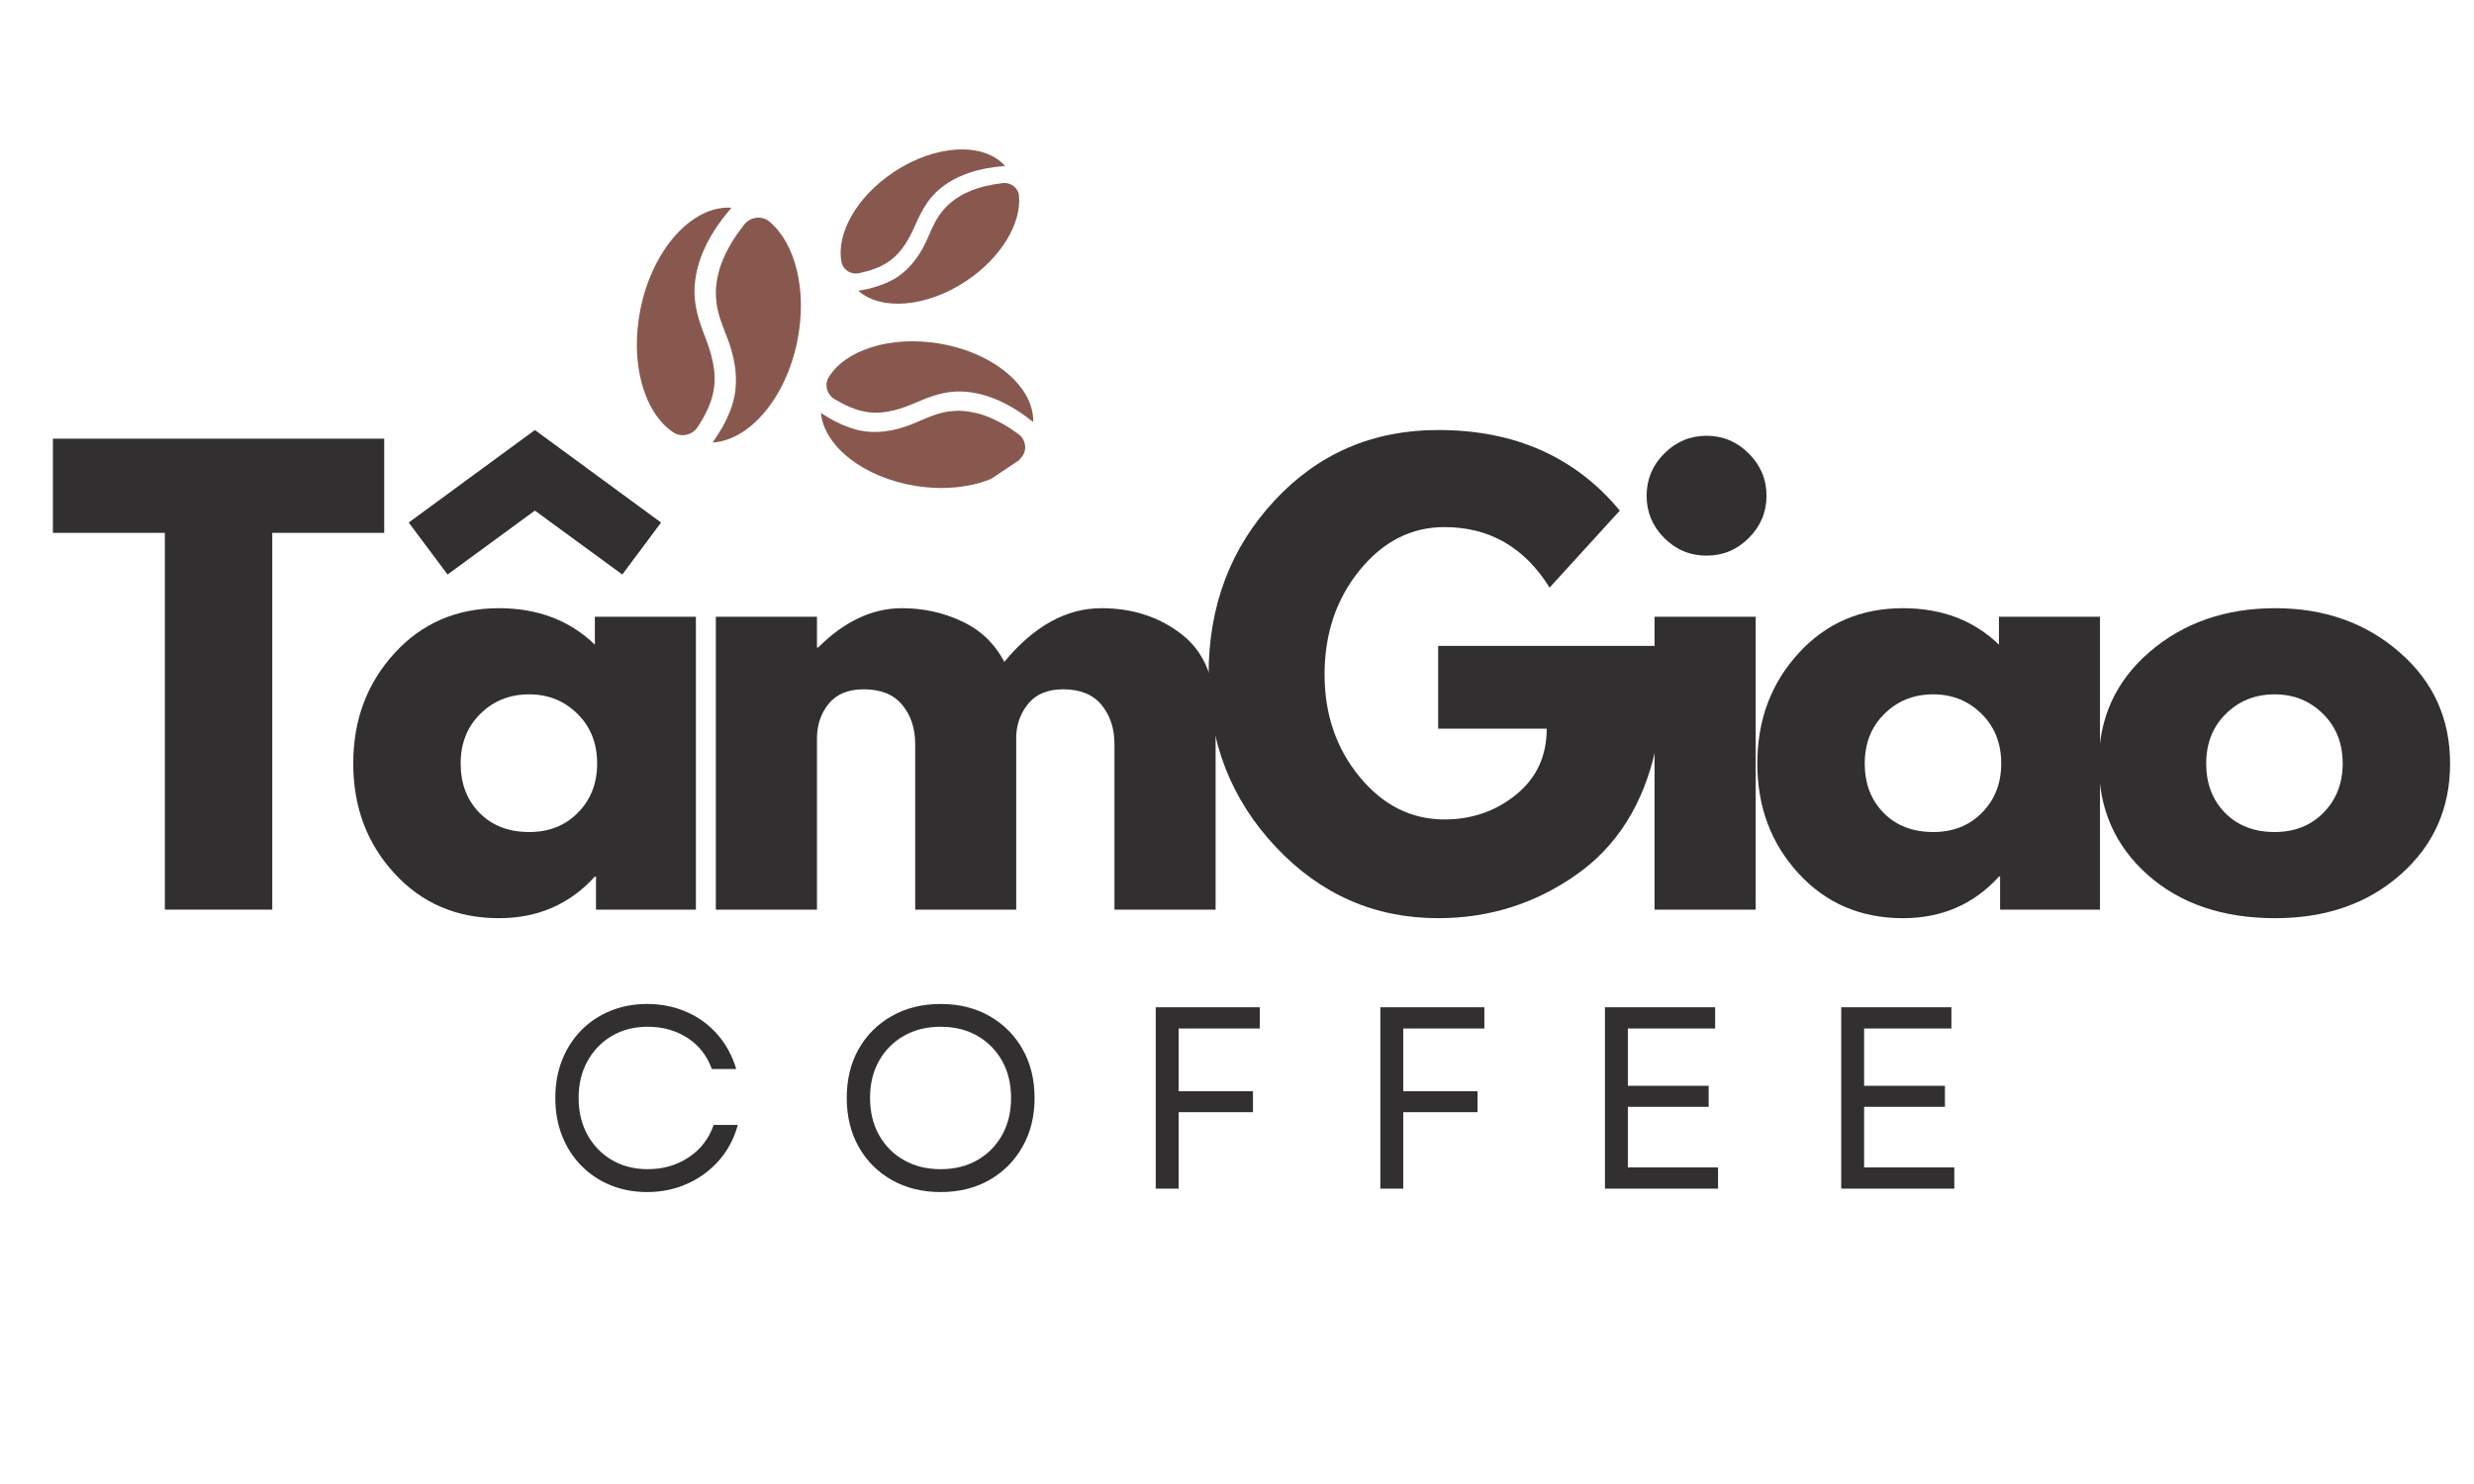 <svg xmlns="http://www.w3.org/2000/svg" xmlns:xlink="http://www.w3.org/1999/xlink" width="500" zoomAndPan="magnify" viewBox="0 0 375 225" height="300" preserveAspectRatio="xMidYMid meet" version="1.0"><defs><g/><clipPath id="efcda31f38"><path d="M 96 31 L 111 31 L 111 66 L 96 66 Z M 96 31 " clip-rule="nonzero"/></clipPath><clipPath id="c6fdccfeb2"><path d="M 141.637 8.945 L 173.637 57.02 L 119.316 93.172 L 87.32 45.098 Z M 141.637 8.945 " clip-rule="nonzero"/></clipPath><clipPath id="76daa1cd7c"><path d="M 141.637 8.945 L 173.637 57.02 L 119.316 93.172 L 87.32 45.098 Z M 141.637 8.945 " clip-rule="nonzero"/></clipPath><clipPath id="99d6dca8db"><path d="M 109.957 30.031 L 124.863 52.434 L 102.398 67.383 L 87.492 44.98 Z M 109.957 30.031 " clip-rule="nonzero"/></clipPath><clipPath id="b3ade9d91c"><path d="M 108 32 L 122 32 L 122 68 L 108 68 Z M 108 32 " clip-rule="nonzero"/></clipPath><clipPath id="d8f7d1b915"><path d="M 141.637 8.945 L 173.637 57.02 L 119.316 93.172 L 87.32 45.098 Z M 141.637 8.945 " clip-rule="nonzero"/></clipPath><clipPath id="1d18afff26"><path d="M 141.637 8.945 L 173.637 57.02 L 119.316 93.172 L 87.32 45.098 Z M 141.637 8.945 " clip-rule="nonzero"/></clipPath><clipPath id="072e5744c6"><path d="M 127 22 L 153 22 L 153 42 L 127 42 Z M 127 22 " clip-rule="nonzero"/></clipPath><clipPath id="cd5aee4981"><path d="M 141.637 8.945 L 173.637 57.02 L 119.316 93.172 L 87.32 45.098 Z M 141.637 8.945 " clip-rule="nonzero"/></clipPath><clipPath id="7b32d5acb5"><path d="M 141.637 8.945 L 173.637 57.02 L 119.316 93.172 L 87.32 45.098 Z M 141.637 8.945 " clip-rule="nonzero"/></clipPath><clipPath id="e355f43d00"><path d="M 130 27 L 155 27 L 155 47 L 130 47 Z M 130 27 " clip-rule="nonzero"/></clipPath><clipPath id="4795ff0877"><path d="M 141.637 8.945 L 173.637 57.02 L 119.316 93.172 L 87.32 45.098 Z M 141.637 8.945 " clip-rule="nonzero"/></clipPath><clipPath id="d315064f85"><path d="M 141.637 8.945 L 173.637 57.02 L 119.316 93.172 L 87.32 45.098 Z M 141.637 8.945 " clip-rule="nonzero"/></clipPath><clipPath id="e3bfeadba3"><path d="M 125 51 L 157 51 L 157 64 L 125 64 Z M 125 51 " clip-rule="nonzero"/></clipPath><clipPath id="b26596dce4"><path d="M 141.637 8.945 L 173.637 57.02 L 119.316 93.172 L 87.32 45.098 Z M 141.637 8.945 " clip-rule="nonzero"/></clipPath><clipPath id="e2e251780d"><path d="M 141.637 8.945 L 173.637 57.02 L 119.316 93.172 L 87.32 45.098 Z M 141.637 8.945 " clip-rule="nonzero"/></clipPath><clipPath id="4d469c1627"><path d="M 124 62 L 156 62 L 156 74 L 124 74 Z M 124 62 " clip-rule="nonzero"/></clipPath><clipPath id="653c874843"><path d="M 141.637 8.945 L 173.637 57.02 L 119.316 93.172 L 87.32 45.098 Z M 141.637 8.945 " clip-rule="nonzero"/></clipPath><clipPath id="3d0a335224"><path d="M 141.637 8.945 L 173.637 57.02 L 119.316 93.172 L 87.32 45.098 Z M 141.637 8.945 " clip-rule="nonzero"/></clipPath><clipPath id="a2f22d5d09"><path d="M 143.902 49.613 L 156.598 68.691 L 136.234 82.246 L 123.539 63.168 Z M 143.902 49.613 " clip-rule="nonzero"/></clipPath></defs><g clip-path="url(#efcda31f38)"><g clip-path="url(#c6fdccfeb2)"><g clip-path="url(#76daa1cd7c)"><g clip-path="url(#99d6dca8db)"><path fill="#88584e" d="M 108.172 59.168 C 108.68 56.219 107.797 53.438 106.742 50.727 C 105.848 48.43 105.148 46.094 105.281 43.602 C 105.523 39 107.91 34.934 110.875 31.492 C 104.949 31.117 98.91 37.734 97.07 46.906 C 95.438 55.027 97.617 62.566 102.031 65.535 C 103.27 66.371 104.957 65.98 105.766 64.723 C 106.863 63.02 107.812 61.242 108.172 59.168 " fill-opacity="1" fill-rule="nonzero"/></g></g></g></g><g clip-path="url(#b3ade9d91c)"><g clip-path="url(#d8f7d1b915)"><g clip-path="url(#1d18afff26)"><path fill="#88584e" d="M 116.617 33.59 C 115.473 32.637 113.758 32.867 112.824 34.031 C 111.508 35.684 110.367 37.469 109.555 39.434 C 109.445 39.691 109.348 39.953 109.254 40.215 C 109.242 40.258 109.176 40.449 109.16 40.488 C 109.125 40.605 109.09 40.723 109.055 40.84 C 108.914 41.32 108.797 41.805 108.707 42.297 C 108.625 42.758 108.574 43.219 108.527 43.68 C 108.527 43.684 108.527 43.684 108.527 43.684 C 108.527 43.727 108.523 43.766 108.523 43.809 C 108.516 43.914 108.516 44.02 108.512 44.125 C 108.508 44.305 108.508 44.488 108.512 44.672 C 108.543 45.996 108.758 47.098 109.16 48.332 C 109.551 49.539 110.059 50.699 110.484 51.895 C 111.555 54.91 111.98 58.238 111.008 61.344 C 110.512 62.93 109.77 64.402 108.879 65.801 C 108.602 66.238 108.309 66.668 108.016 67.094 C 113.621 66.746 119.117 60.359 120.859 51.684 C 122.398 44.016 120.543 36.867 116.617 33.59 " fill-opacity="1" fill-rule="nonzero"/></g></g></g><g clip-path="url(#072e5744c6)"><g clip-path="url(#cd5aee4981)"><g clip-path="url(#7b32d5acb5)"><path fill="#88584e" d="M 134.789 39.602 C 136.785 38.191 137.883 36.074 138.84 33.895 C 139.652 32.051 140.598 30.297 142.113 28.93 C 144.918 26.41 148.648 25.441 152.348 25.168 C 149.141 21.523 141.824 21.859 135.457 26.098 C 129.82 29.848 126.719 35.465 127.555 39.734 C 127.789 40.934 128.992 41.68 130.184 41.422 C 131.805 41.074 133.379 40.594 134.789 39.602 " fill-opacity="1" fill-rule="nonzero"/></g></g></g><g clip-path="url(#e355f43d00)"><g clip-path="url(#4795ff0877)"><g clip-path="url(#d315064f85)"><path fill="#88584e" d="M 154.457 29.699 C 154.344 28.484 153.219 27.625 152.008 27.762 C 150.289 27.953 148.598 28.324 146.992 28.992 C 146.781 29.082 146.574 29.176 146.371 29.27 C 146.336 29.289 146.188 29.359 146.156 29.375 C 146.07 29.422 145.98 29.469 145.895 29.516 C 145.535 29.715 145.188 29.926 144.852 30.16 C 144.535 30.375 144.238 30.613 143.945 30.855 C 143.945 30.855 143.945 30.855 143.945 30.859 C 143.918 30.879 143.895 30.902 143.871 30.926 C 143.805 30.984 143.742 31.043 143.68 31.102 C 143.574 31.203 143.469 31.312 143.363 31.418 C 142.617 32.199 142.102 32.965 141.621 33.906 C 141.152 34.832 140.773 35.797 140.328 36.734 C 139.203 39.098 137.523 41.266 135.172 42.5 C 133.965 43.129 132.684 43.551 131.359 43.848 C 130.945 43.938 130.531 44.02 130.113 44.094 C 133.555 47.133 140.426 46.617 146.449 42.609 C 151.77 39.066 154.832 33.863 154.457 29.699 " fill-opacity="1" fill-rule="nonzero"/></g></g></g><g clip-path="url(#e3bfeadba3)"><g clip-path="url(#b26596dce4)"><g clip-path="url(#e2e251780d)"><path fill="#88584e" d="M 131.578 62.488 C 134.25 62.848 136.727 61.957 139.137 60.914 C 141.176 60.031 143.258 59.32 145.508 59.355 C 149.664 59.418 153.41 61.434 156.609 63.984 C 156.746 58.633 150.578 53.418 142.25 52.066 C 134.879 50.875 128.156 53.09 125.629 57.168 C 124.922 58.316 125.332 59.82 126.488 60.508 C 128.062 61.441 129.695 62.234 131.578 62.488 " fill-opacity="1" fill-rule="nonzero"/></g></g></g><g clip-path="url(#4d469c1627)"><g clip-path="url(#653c874843)"><g clip-path="url(#3d0a335224)"><g clip-path="url(#a2f22d5d09)"><path fill="#88584e" d="M 154.914 69.23 C 155.734 68.168 155.469 66.629 154.387 65.828 C 152.855 64.695 151.207 63.73 149.406 63.062 C 149.172 62.977 148.934 62.898 148.695 62.82 C 148.656 62.809 148.48 62.758 148.445 62.746 C 148.336 62.719 148.23 62.691 148.125 62.664 C 147.688 62.555 147.246 62.465 146.797 62.398 C 146.383 62.34 145.965 62.309 145.547 62.285 C 145.543 62.285 145.543 62.285 145.543 62.285 C 145.508 62.285 145.469 62.285 145.434 62.281 C 145.336 62.281 145.242 62.281 145.145 62.285 C 144.98 62.289 144.816 62.293 144.652 62.305 C 143.461 62.375 142.477 62.605 141.375 63.012 C 140.305 63.406 139.273 63.902 138.211 64.324 C 135.527 65.395 132.543 65.891 129.715 65.121 C 128.27 64.727 126.914 64.105 125.621 63.352 C 125.219 63.117 124.824 62.867 124.43 62.617 C 124.934 67.656 130.875 72.391 138.754 73.668 C 145.715 74.793 152.094 72.883 154.914 69.23 " fill-opacity="1" fill-rule="nonzero"/></g></g></g></g><g fill="#322f30" fill-opacity="1"><g transform="translate(7.333, 137.916)"><g><path d="M 0.688 -57.125 L 0.688 -71.406 L 50.906 -71.406 L 50.906 -57.125 L 33.938 -57.125 L 33.938 0 L 17.656 0 L 17.656 -57.125 Z M 0.688 -57.125 "/></g></g></g><g fill="#322f30" fill-opacity="1"><g transform="translate(51.56, 137.916)"><g><path d="M 10.391 -58.688 L 29.516 -72.719 L 48.641 -58.688 L 42.766 -50.812 L 29.516 -60.5 L 16.281 -50.812 Z M 8.219 -38.859 C 4.062 -34.305 1.984 -28.738 1.984 -22.156 C 1.984 -15.582 4.062 -10.031 8.219 -5.5 C 12.375 -0.969 17.656 1.297 24.062 1.297 C 29.945 1.297 34.797 -0.805 38.609 -5.016 L 38.781 -5.016 L 38.781 0 L 53.922 0 L 53.922 -44.406 L 38.609 -44.406 L 38.609 -40.172 C 34.797 -43.859 29.945 -45.703 24.062 -45.703 C 17.656 -45.703 12.375 -43.422 8.219 -38.859 Z M 21.125 -14.672 C 19.219 -16.609 18.266 -19.102 18.266 -22.156 C 18.266 -25.219 19.258 -27.727 21.25 -29.688 C 23.238 -31.656 25.707 -32.641 28.656 -32.641 C 31.539 -32.641 33.977 -31.656 35.969 -29.688 C 37.957 -27.727 38.953 -25.219 38.953 -22.156 C 38.953 -19.156 37.984 -16.672 36.047 -14.703 C 34.117 -12.742 31.656 -11.766 28.656 -11.766 C 25.539 -11.766 23.031 -12.734 21.125 -14.672 Z M 21.125 -14.672 "/></g></g></g><g fill="#322f30" fill-opacity="1"><g transform="translate(103.317, 137.916)"><g><path d="M 5.188 0 L 5.188 -44.406 L 20.516 -44.406 L 20.516 -39.734 L 20.688 -39.734 C 24.664 -43.711 28.906 -45.703 33.406 -45.703 C 36.645 -45.703 39.676 -45.035 42.5 -43.703 C 45.332 -42.379 47.469 -40.332 48.906 -37.562 C 53.406 -42.988 58.312 -45.703 63.625 -45.703 C 68.352 -45.703 72.422 -44.375 75.828 -41.719 C 79.234 -39.062 80.938 -34.91 80.938 -29.266 L 80.938 0 L 65.609 0 L 65.609 -25.109 C 65.609 -27.473 64.957 -29.445 63.656 -31.031 C 62.363 -32.613 60.422 -33.406 57.828 -33.406 C 55.578 -33.406 53.859 -32.727 52.672 -31.375 C 51.492 -30.02 50.844 -28.391 50.719 -26.484 L 50.719 0 L 35.406 0 L 35.406 -25.109 C 35.406 -27.473 34.754 -29.445 33.453 -31.031 C 32.16 -32.613 30.211 -33.406 27.609 -33.406 C 25.242 -33.406 23.469 -32.672 22.281 -31.203 C 21.102 -29.734 20.516 -27.988 20.516 -25.969 L 20.516 0 Z M 5.188 0 "/></g></g></g><g fill="#322f30" fill-opacity="1"><g transform="translate(181.212, 137.916)"><g><path d="M 69.766 -39.984 L 69.766 -24.5 C 67.922 -16.008 63.879 -9.586 57.641 -5.234 C 51.41 -0.879 44.457 1.297 36.781 1.297 C 27.145 1.297 18.938 -2.305 12.156 -9.516 C 5.375 -16.734 1.984 -25.445 1.984 -35.656 C 1.984 -46.051 5.301 -54.828 11.938 -61.984 C 18.582 -69.141 26.863 -72.719 36.781 -72.719 C 48.383 -72.719 57.562 -68.645 64.312 -60.5 L 53.672 -48.828 C 49.859 -54.941 44.547 -58 37.734 -58 C 32.711 -58 28.426 -55.816 24.875 -51.453 C 21.332 -47.098 19.562 -41.832 19.562 -35.656 C 19.562 -29.602 21.332 -24.426 24.875 -20.125 C 28.426 -15.82 32.711 -13.672 37.734 -13.672 C 41.891 -13.672 45.508 -14.926 48.594 -17.438 C 51.688 -19.945 53.234 -23.281 53.234 -27.438 L 36.781 -27.438 L 36.781 -39.984 Z M 69.766 -39.984 "/></g></g></g><g fill="#322f30" fill-opacity="1"><g transform="translate(245.605, 137.916)"><g><path d="M 6.656 -69.156 C 8.445 -70.945 10.582 -71.844 13.062 -71.844 C 15.551 -71.844 17.688 -70.945 19.469 -69.156 C 21.258 -67.375 22.156 -65.238 22.156 -62.75 C 22.156 -60.27 21.258 -58.133 19.469 -56.344 C 17.688 -54.562 15.551 -53.672 13.062 -53.672 C 10.582 -53.672 8.445 -54.562 6.656 -56.344 C 4.875 -58.133 3.984 -60.27 3.984 -62.75 C 3.984 -65.238 4.875 -67.375 6.656 -69.156 Z M 5.188 -44.406 L 5.188 0 L 20.516 0 L 20.516 -44.406 Z M 5.188 -44.406 "/></g></g></g><g fill="#322f30" fill-opacity="1"><g transform="translate(264.385, 137.916)"><g><path d="M 8.219 -5.5 C 4.062 -10.031 1.984 -15.582 1.984 -22.156 C 1.984 -28.738 4.062 -34.305 8.219 -38.859 C 12.375 -43.422 17.656 -45.703 24.062 -45.703 C 29.945 -45.703 34.797 -43.859 38.609 -40.172 L 38.609 -44.406 L 53.922 -44.406 L 53.922 0 L 38.781 0 L 38.781 -5.016 L 38.609 -5.016 C 34.797 -0.805 29.945 1.297 24.062 1.297 C 17.656 1.297 12.375 -0.969 8.219 -5.5 Z M 21.25 -29.688 C 19.258 -27.727 18.266 -25.219 18.266 -22.156 C 18.266 -19.102 19.219 -16.609 21.125 -14.672 C 23.031 -12.734 25.539 -11.766 28.656 -11.766 C 31.656 -11.766 34.117 -12.742 36.047 -14.703 C 37.984 -16.672 38.953 -19.156 38.953 -22.156 C 38.953 -25.219 37.957 -27.727 35.969 -29.688 C 33.977 -31.656 31.539 -32.641 28.656 -32.641 C 25.707 -32.641 23.238 -31.656 21.25 -29.688 Z M 21.25 -29.688 "/></g></g></g><g fill="#322f30" fill-opacity="1"><g transform="translate(316.142, 137.916)"><g><path d="M 9.391 -5.281 C 4.453 -9.664 1.984 -15.289 1.984 -22.156 C 1.984 -29.02 4.551 -34.66 9.688 -39.078 C 14.832 -43.492 21.18 -45.703 28.734 -45.703 C 36.18 -45.703 42.457 -43.477 47.562 -39.031 C 52.676 -34.594 55.234 -28.969 55.234 -22.156 C 55.234 -15.352 52.734 -9.742 47.734 -5.328 C 42.742 -0.91 36.41 1.297 28.734 1.297 C 20.773 1.297 14.328 -0.895 9.391 -5.281 Z M 21.25 -29.688 C 19.258 -27.727 18.266 -25.219 18.266 -22.156 C 18.266 -19.102 19.219 -16.609 21.125 -14.672 C 23.031 -12.734 25.539 -11.766 28.656 -11.766 C 31.656 -11.766 34.117 -12.742 36.047 -14.703 C 37.984 -16.672 38.953 -19.156 38.953 -22.156 C 38.953 -25.219 37.957 -27.727 35.969 -29.688 C 33.977 -31.656 31.539 -32.641 28.656 -32.641 C 25.707 -32.641 23.238 -31.656 21.25 -29.688 Z M 21.25 -29.688 "/></g></g></g><g fill="#322f30" fill-opacity="1"><g transform="translate(81.893, 180.22)"><g><path d="M 16.188 0.516 C 14.164 0.516 12.301 0.16 10.594 -0.547 C 8.895 -1.254 7.426 -2.242 6.188 -3.516 C 4.945 -4.785 3.984 -6.289 3.297 -8.031 C 2.617 -9.77 2.281 -11.676 2.281 -13.75 C 2.281 -15.82 2.617 -17.727 3.297 -19.469 C 3.984 -21.207 4.945 -22.711 6.188 -23.984 C 7.426 -25.254 8.895 -26.238 10.594 -26.938 C 12.301 -27.645 14.164 -28 16.188 -28 C 18.352 -28 20.348 -27.598 22.172 -26.797 C 23.992 -26.004 25.551 -24.867 26.844 -23.391 C 28.145 -21.91 29.098 -20.16 29.703 -18.141 L 26 -18.141 C 25.289 -20.141 24.066 -21.707 22.328 -22.844 C 20.586 -23.977 18.578 -24.547 16.297 -24.547 C 14.254 -24.547 12.445 -24.086 10.875 -23.172 C 9.312 -22.254 8.078 -20.984 7.172 -19.359 C 6.266 -17.742 5.812 -15.875 5.812 -13.75 C 5.812 -11.625 6.266 -9.75 7.172 -8.125 C 8.078 -6.508 9.312 -5.242 10.875 -4.328 C 12.445 -3.41 14.254 -2.953 16.297 -2.953 C 18.629 -2.953 20.695 -3.551 22.5 -4.75 C 24.312 -5.957 25.57 -7.594 26.281 -9.656 L 29.938 -9.656 C 29.383 -7.613 28.445 -5.832 27.125 -4.312 C 25.801 -2.801 24.203 -1.617 22.328 -0.766 C 20.453 0.086 18.406 0.516 16.188 0.516 Z M 16.188 0.516 "/></g></g></g><g fill="#322f30" fill-opacity="1"><g transform="translate(126.067, 180.22)"><g><path d="M 16.5 0.516 C 13.719 0.516 11.254 -0.094 9.109 -1.312 C 6.961 -2.531 5.285 -4.211 4.078 -6.359 C 2.879 -8.504 2.281 -10.969 2.281 -13.75 C 2.281 -16.551 2.879 -19.02 4.078 -21.156 C 5.285 -23.289 6.961 -24.961 9.109 -26.172 C 11.254 -27.391 13.719 -28 16.5 -28 C 19.301 -28 21.77 -27.391 23.906 -26.172 C 26.039 -24.961 27.711 -23.289 28.922 -21.156 C 30.141 -19.02 30.75 -16.551 30.75 -13.75 C 30.75 -10.969 30.141 -8.504 28.922 -6.359 C 27.711 -4.211 26.039 -2.531 23.906 -1.312 C 21.77 -0.094 19.301 0.516 16.5 0.516 Z M 5.812 -13.75 C 5.812 -11.625 6.266 -9.75 7.172 -8.125 C 8.078 -6.508 9.332 -5.242 10.938 -4.328 C 12.551 -3.41 14.406 -2.953 16.5 -2.953 C 18.625 -2.953 20.484 -3.41 22.078 -4.328 C 23.672 -5.242 24.922 -6.508 25.828 -8.125 C 26.734 -9.75 27.188 -11.625 27.188 -13.75 C 27.188 -15.895 26.734 -17.77 25.828 -19.375 C 24.922 -20.988 23.672 -22.254 22.078 -23.172 C 20.484 -24.086 18.625 -24.547 16.5 -24.547 C 14.406 -24.547 12.551 -24.086 10.938 -23.172 C 9.332 -22.254 8.078 -20.988 7.172 -19.375 C 6.266 -17.77 5.812 -15.895 5.812 -13.75 Z M 5.812 -13.75 "/></g></g></g><g fill="#322f30" fill-opacity="1"><g transform="translate(171.183, 180.22)"><g><path d="M 4 0 L 4 -27.5 L 19.766 -27.5 L 19.766 -24.281 L 7.469 -24.281 L 7.469 -14.766 L 18.734 -14.766 L 18.734 -11.594 L 7.469 -11.594 L 7.469 0 Z M 4 0 "/></g></g></g><g fill="#322f30" fill-opacity="1"><g transform="translate(205.229, 180.22)"><g><path d="M 4 0 L 4 -27.5 L 19.766 -27.5 L 19.766 -24.281 L 7.469 -24.281 L 7.469 -14.766 L 18.734 -14.766 L 18.734 -11.594 L 7.469 -11.594 L 7.469 0 Z M 4 0 "/></g></g></g><g fill="#322f30" fill-opacity="1"><g transform="translate(239.274, 180.22)"><g><path d="M 4 0 L 4 -27.5 L 20.703 -27.5 L 20.703 -24.281 L 7.469 -24.281 L 7.469 -15.594 L 19.719 -15.594 L 19.719 -12.406 L 7.469 -12.406 L 7.469 -3.219 L 21.141 -3.219 L 21.141 0 Z M 4 0 "/></g></g></g><g fill="#322f30" fill-opacity="1"><g transform="translate(275.086, 180.22)"><g><path d="M 4 0 L 4 -27.5 L 20.703 -27.5 L 20.703 -24.281 L 7.469 -24.281 L 7.469 -15.594 L 19.719 -15.594 L 19.719 -12.406 L 7.469 -12.406 L 7.469 -3.219 L 21.141 -3.219 L 21.141 0 Z M 4 0 "/></g></g></g></svg>
